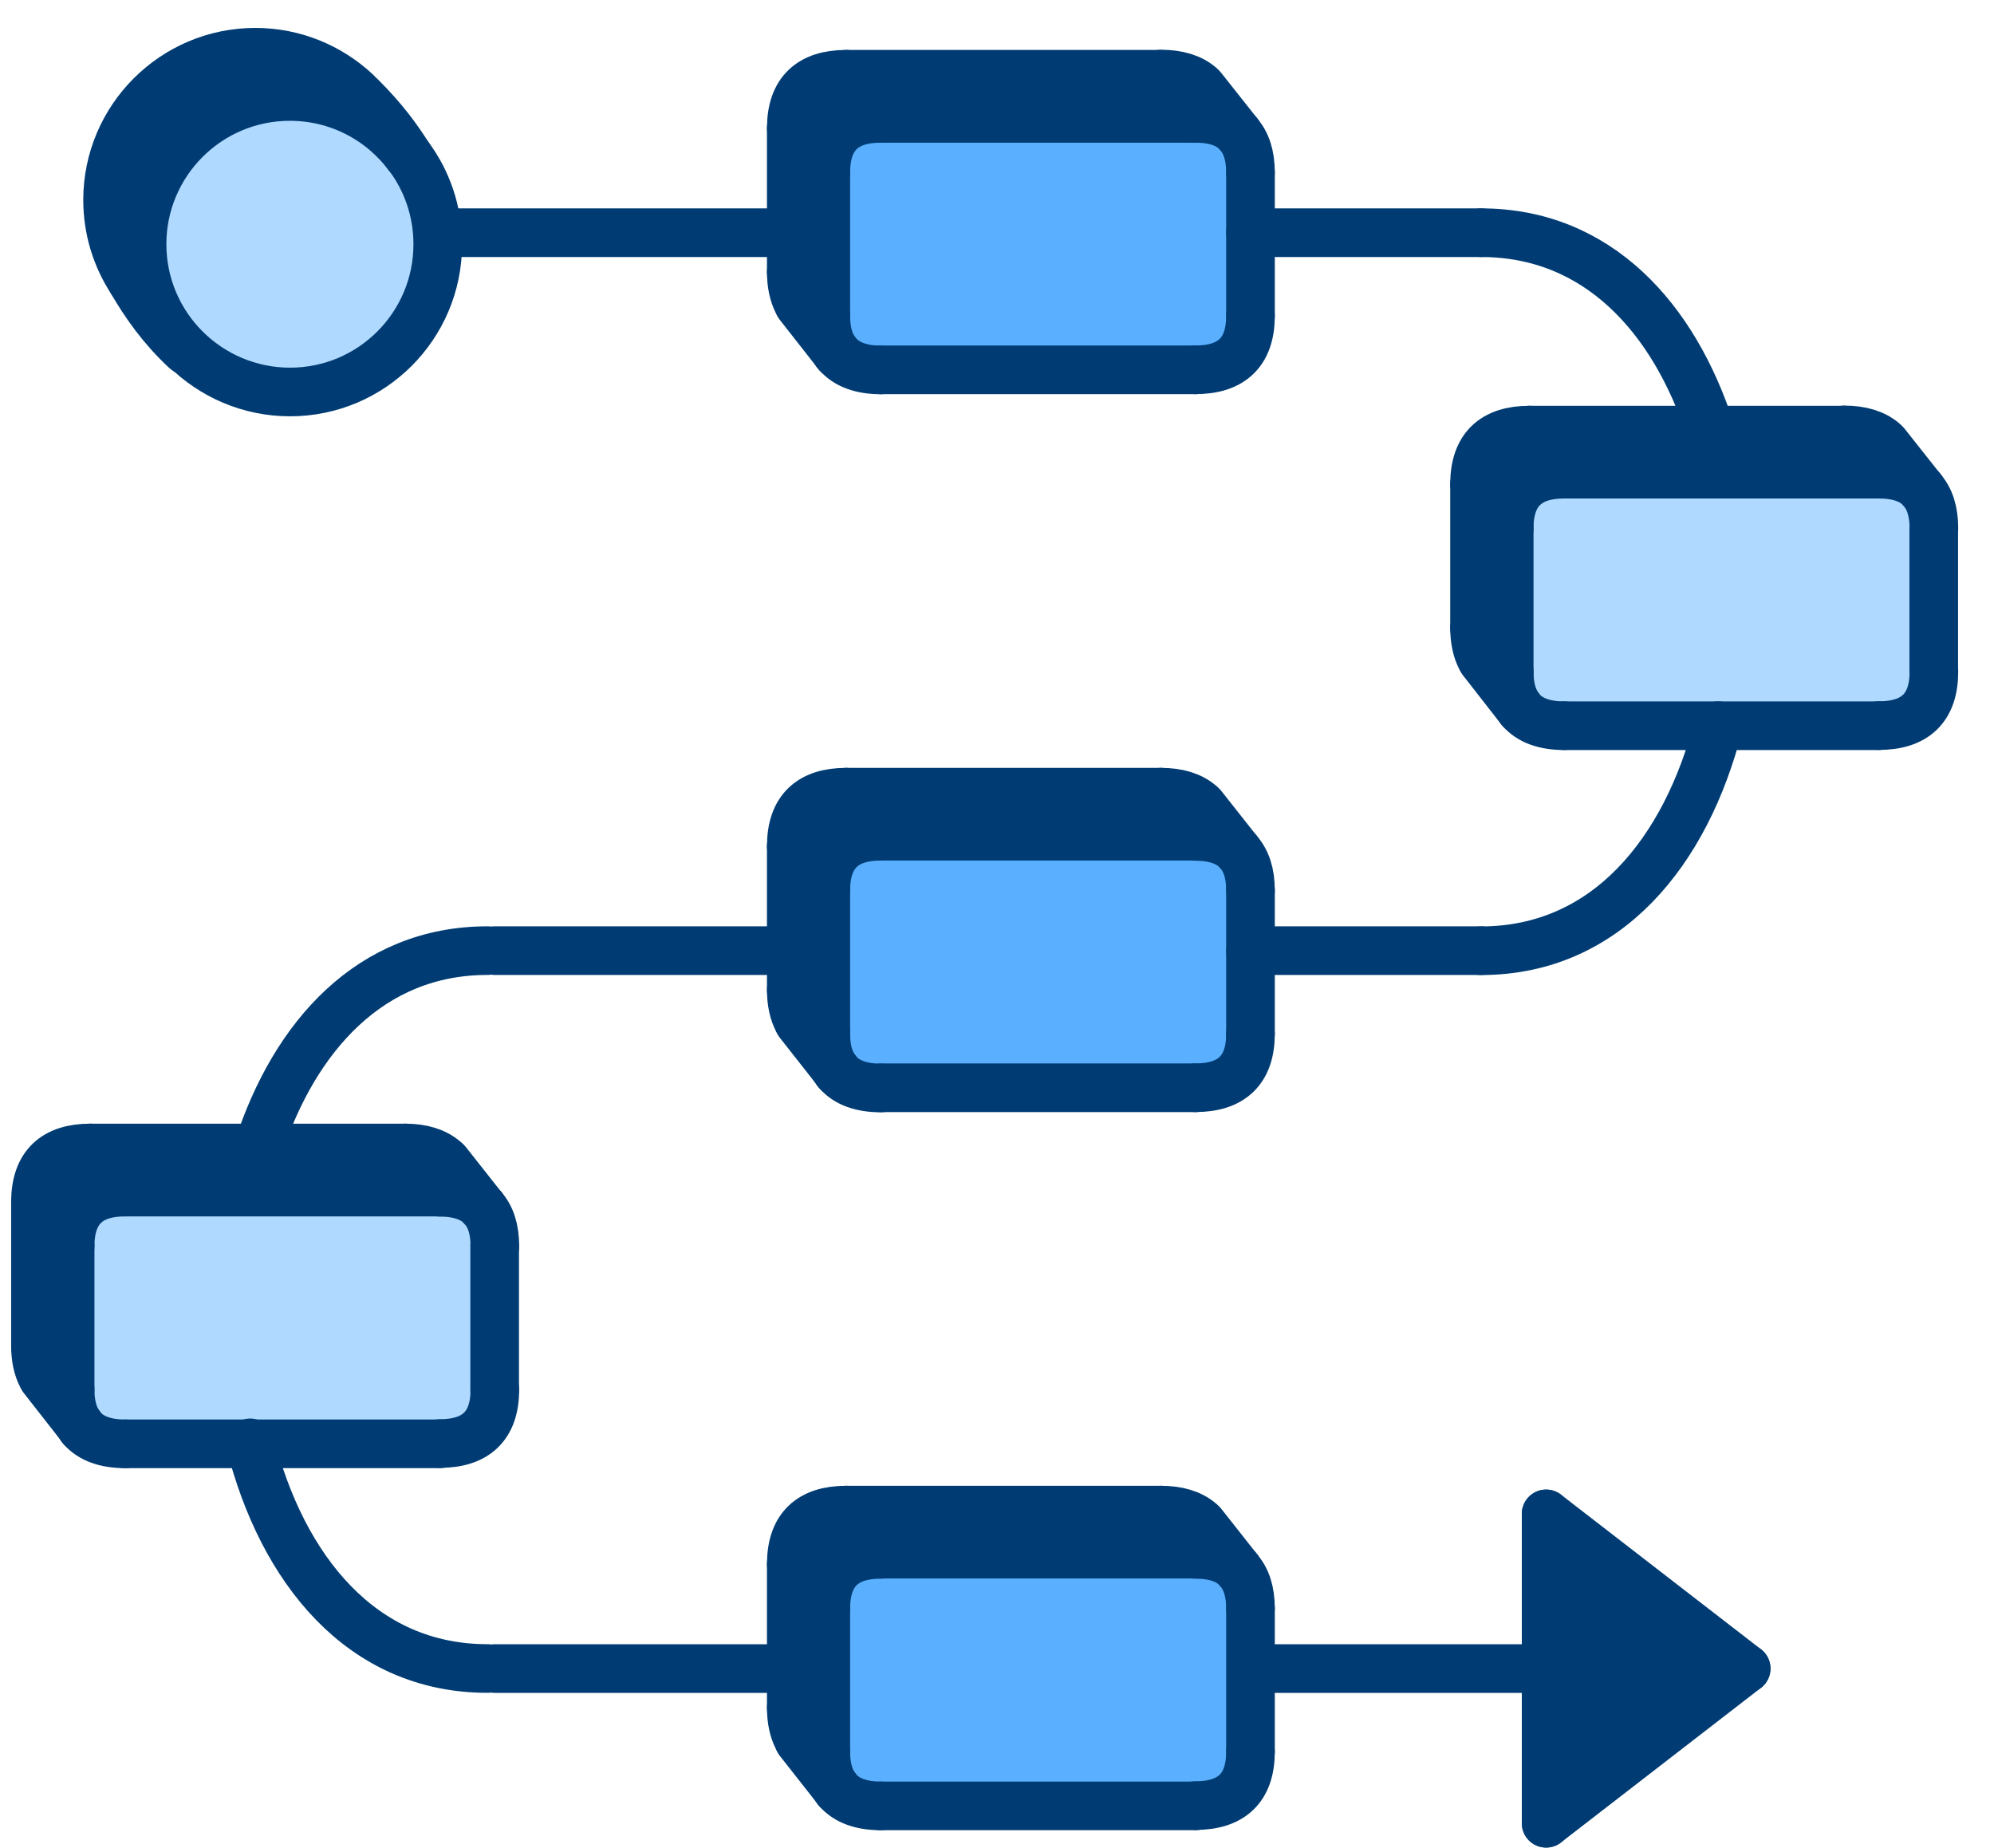 <svg xmlns="http://www.w3.org/2000/svg" width="41" height="38" viewBox="0 0 41 38" fill="none"><path d="M25.712 33.072V36.024C25.712 36.777 25.314 37.131 24.581 37.131H18.107C17.706 37.131 17.408 37.022 17.215 36.803L17.185 36.763C17.046 36.584 16.98 36.339 16.98 36.024V33.072C16.98 32.316 17.378 31.961 18.107 31.961H24.581C24.969 31.961 25.264 32.06 25.453 32.266V32.273C25.626 32.455 25.712 32.72 25.712 33.072Z" fill="#5AB0FF"/><path d="M25.712 18.306V21.258C25.712 22.011 25.314 22.366 24.581 22.366H18.107C17.706 22.366 17.408 22.256 17.215 22.038L17.185 21.998C17.046 21.819 16.98 21.573 16.98 21.258V18.306C16.98 17.55 17.378 17.195 18.107 17.195H24.581C24.969 17.195 25.264 17.295 25.453 17.5V17.507C25.626 17.689 25.712 17.955 25.712 18.306Z" fill="#5AB0FF"/><path d="M25.712 3.545V6.496C25.712 7.249 25.314 7.604 24.581 7.604H18.107C17.706 7.604 17.408 7.495 17.215 7.276L17.185 7.236C17.046 7.057 16.98 6.811 16.98 6.496V3.545C16.98 2.788 17.378 2.434 18.107 2.434H24.581C24.969 2.434 25.264 2.533 25.453 2.739V2.745C25.626 2.928 25.712 3.193 25.712 3.545Z" fill="#5AB0FF"/><path d="M5.147 29.686H2.57C2.169 29.686 1.87 29.577 1.678 29.358L1.648 29.318C1.509 29.139 1.442 28.893 1.442 28.578V25.627C1.442 24.87 1.84 24.516 2.57 24.516H9.044C9.432 24.516 9.727 24.615 9.916 24.821V24.827C10.089 25.01 10.175 25.275 10.175 25.627V28.578C10.175 29.331 9.777 29.686 9.044 29.686H5.147Z" fill="#B0D9FF"/><path d="M39.764 10.861V13.813C39.764 14.566 39.366 14.921 38.633 14.921H32.16C31.758 14.921 31.46 14.811 31.267 14.592L31.238 14.552C31.098 14.373 31.032 14.128 31.032 13.813V10.861C31.032 10.105 31.43 9.75 32.16 9.75H38.633C39.022 9.75 39.317 9.85 39.506 10.055V10.062C39.678 10.244 39.764 10.509 39.764 10.861Z" fill="#B0D9FF"/><path d="M8.4 3.208C8.778 3.712 9.001 4.342 9.001 5.022C9.001 6.7 7.641 8.06 5.963 8.06C5.127 8.06 4.364 7.719 3.814 7.171C3.263 6.621 2.921 5.861 2.921 5.022C2.921 3.344 4.284 1.984 5.959 1.984C6.958 1.984 7.84 2.462 8.394 3.205C8.394 3.205 8.397 3.205 8.397 3.208H8.4Z" fill="#B0D9FF"/><path d="M35.904 34.309L31.791 37.49V31.129L35.904 34.309Z" fill="#003C73"/><path d="M16.98 33.071V36.022C16.98 36.337 17.049 36.583 17.185 36.762L16.429 35.793L16.403 35.744C16.313 35.578 16.27 35.369 16.27 35.114V32.162C16.27 31.406 16.668 31.051 17.398 31.051H23.872C24.216 31.051 24.488 31.13 24.677 31.296L24.724 31.343L25.453 32.268C25.265 32.062 24.969 31.963 24.581 31.963H18.107C17.374 31.963 16.98 32.318 16.98 33.074V33.071Z" fill="#003C73"/><path d="M9.043 24.51H2.569C1.836 24.51 1.442 24.865 1.442 25.621V28.573C1.442 28.888 1.511 29.134 1.647 29.313L0.891 28.344L0.865 28.294C0.775 28.129 0.732 27.92 0.732 27.664V24.713C0.732 23.956 1.13 23.602 1.86 23.602H8.333C8.678 23.602 8.95 23.681 9.139 23.847L9.186 23.893L9.915 24.819C9.726 24.613 9.431 24.514 9.043 24.514V24.51Z" fill="#003C73"/><path d="M38.776 9.132L39.506 10.058C39.317 9.852 39.022 9.752 38.633 9.752H32.16C31.427 9.752 31.032 10.107 31.032 10.864V13.815C31.032 14.13 31.102 14.376 31.238 14.555L30.482 13.586L30.455 13.537C30.365 13.371 30.322 13.162 30.322 12.906V9.955C30.322 9.199 30.72 8.844 31.45 8.844H37.924C38.269 8.844 38.541 8.923 38.73 9.089L38.776 9.136V9.132Z" fill="#003C73"/><path d="M16.98 3.544V6.496C16.98 6.811 17.049 7.056 17.185 7.235L16.429 6.267L16.403 6.217C16.313 6.051 16.27 5.842 16.27 5.587V2.638C16.27 1.882 16.668 1.527 17.398 1.527H23.872C24.216 1.527 24.488 1.607 24.677 1.773L24.724 1.819L25.453 2.745C25.265 2.539 24.969 2.439 24.581 2.439H18.107C17.374 2.439 16.98 2.794 16.98 3.55V3.544Z" fill="#003C73"/><path d="M7.326 1.893L7.415 1.983C7.893 2.461 8.171 2.845 8.397 3.203C7.843 2.461 6.961 1.983 5.963 1.983C4.285 1.983 2.925 3.346 2.925 5.021C2.925 5.86 3.266 6.619 3.817 7.17L3.804 7.183C3.333 6.742 2.994 6.268 2.709 5.777C2.397 5.3 2.212 4.729 2.212 4.112C2.212 2.437 3.575 1.074 5.25 1.074C6.049 1.074 6.779 1.386 7.322 1.893H7.326Z" fill="#003C73"/><path d="M16.98 18.309V21.261C16.98 21.576 17.049 21.821 17.185 22L16.429 21.032L16.403 20.982C16.313 20.816 16.27 20.607 16.27 20.352V17.4C16.27 16.644 16.668 16.289 17.398 16.289H23.872C24.216 16.289 24.488 16.369 24.677 16.535L24.724 16.581L25.453 17.506C25.265 17.301 24.969 17.201 24.581 17.201H18.107C17.374 17.201 16.98 17.556 16.98 18.312V18.309Z" fill="#003C73"/><path d="M8.4 3.208C8.778 3.712 9.001 4.342 9.001 5.022C9.001 6.7 7.641 8.06 5.963 8.06C5.127 8.06 4.364 7.719 3.814 7.171C3.263 6.621 2.921 5.861 2.921 5.022C2.921 3.344 4.284 1.984 5.959 1.984C6.958 1.984 7.84 2.462 8.394 3.205" stroke="#003C73" stroke-linecap="round" stroke-linejoin="round"/><path d="M18.111 2.434H24.581" stroke="#003C73" stroke-linecap="round" stroke-linejoin="round"/><path d="M18.111 7.605H24.581" stroke="#003C73" stroke-linecap="round" stroke-linejoin="round"/><path d="M25.712 3.547V4.787V6.499" stroke="#003C73" stroke-linecap="round" stroke-linejoin="round"/><path d="M16.98 3.547V6.499" stroke="#003C73" stroke-linecap="round" stroke-linejoin="round"/><path d="M16.98 3.545C16.98 2.788 17.378 2.434 18.107 2.434" stroke="#003C73" stroke-linecap="round" stroke-linejoin="round"/><path d="M25.453 2.739C25.265 2.533 24.969 2.434 24.581 2.434" stroke="#003C73" stroke-linecap="round" stroke-linejoin="round"/><path d="M25.712 3.545C25.712 3.197 25.626 2.932 25.457 2.746" stroke="#003C73" stroke-linecap="round" stroke-linejoin="round"/><path d="M17.219 7.277C17.408 7.496 17.71 7.606 18.111 7.606" stroke="#003C73" stroke-linecap="round" stroke-linejoin="round"/><path d="M16.98 6.496C16.98 6.811 17.049 7.057 17.185 7.236" stroke="#003C73" stroke-linecap="round" stroke-linejoin="round"/><path d="M25.712 6.496C25.712 7.249 25.314 7.604 24.581 7.604" stroke="#003C73" stroke-linecap="round" stroke-linejoin="round"/><path d="M2.709 5.777C2.397 5.3 2.212 4.729 2.212 4.112C2.212 2.437 3.575 1.074 5.25 1.074C6.049 1.074 6.779 1.386 7.322 1.893" stroke="#003C73" stroke-linecap="round" stroke-linejoin="round"/><path d="M17.398 1.527H23.872" stroke="#003C73" stroke-linecap="round" stroke-linejoin="round"/><path d="M16.27 2.641V5.589" stroke="#003C73" stroke-linecap="round" stroke-linejoin="round"/><path d="M16.27 2.638C16.27 1.882 16.668 1.527 17.398 1.527" stroke="#003C73" stroke-linecap="round" stroke-linejoin="round"/><path d="M24.678 1.769C24.489 1.606 24.217 1.523 23.872 1.523" stroke="#003C73" stroke-linecap="round" stroke-linejoin="round"/><path d="M16.27 5.59C16.27 5.845 16.317 6.054 16.403 6.22" stroke="#003C73" stroke-linecap="round" stroke-linejoin="round"/><path d="M8.4 3.208C8.4 3.208 8.4 3.208 8.397 3.205C8.171 2.847 7.893 2.459 7.415 1.984" stroke="#003C73" stroke-linecap="round" stroke-linejoin="round"/><path d="M3.83 7.207C3.83 7.207 3.813 7.19 3.803 7.184C3.332 6.742 2.994 6.268 2.709 5.777" stroke="#003C73" stroke-linecap="round" stroke-linejoin="round"/><path d="M17.218 7.278L17.188 7.238L16.429 6.27" stroke="#003C73" stroke-linecap="round" stroke-linejoin="round"/><path d="M25.457 2.745L25.454 2.738L24.724 1.816" stroke="#003C73" stroke-linecap="round" stroke-linejoin="round"/><path d="M32.16 9.75H38.634" stroke="#003C73" stroke-linecap="round" stroke-linejoin="round"/><path d="M32.16 14.922H35.331H38.634" stroke="#003C73" stroke-linecap="round" stroke-linejoin="round"/><path d="M39.761 10.863V13.815" stroke="#003C73" stroke-linecap="round" stroke-linejoin="round"/><path d="M31.032 10.863V13.815" stroke="#003C73" stroke-linecap="round" stroke-linejoin="round"/><path d="M31.032 10.861C31.032 10.105 31.43 9.75 32.16 9.75" stroke="#003C73" stroke-linecap="round" stroke-linejoin="round"/><path d="M39.506 10.055C39.317 9.85 39.022 9.75 38.633 9.75" stroke="#003C73" stroke-linecap="round" stroke-linejoin="round"/><path d="M39.764 10.862C39.764 10.514 39.678 10.248 39.509 10.062" stroke="#003C73" stroke-linecap="round" stroke-linejoin="round"/><path d="M31.268 14.594C31.457 14.813 31.759 14.922 32.16 14.922" stroke="#003C73" stroke-linecap="round" stroke-linejoin="round"/><path d="M31.032 13.812C31.032 14.128 31.102 14.373 31.238 14.552" stroke="#003C73" stroke-linecap="round" stroke-linejoin="round"/><path d="M39.764 13.812C39.764 14.565 39.367 14.92 38.633 14.92" stroke="#003C73" stroke-linecap="round" stroke-linejoin="round"/><path d="M31.447 8.844H35.168H37.92" stroke="#003C73" stroke-linecap="round" stroke-linejoin="round"/><path d="M30.319 9.957V12.909" stroke="#003C73" stroke-linecap="round" stroke-linejoin="round"/><path d="M30.319 9.955C30.319 9.199 30.717 8.844 31.447 8.844" stroke="#003C73" stroke-linecap="round" stroke-linejoin="round"/><path d="M38.727 9.085C38.538 8.923 38.266 8.84 37.921 8.84" stroke="#003C73" stroke-linecap="round" stroke-linejoin="round"/><path d="M30.319 12.906C30.319 13.162 30.366 13.371 30.452 13.536" stroke="#003C73" stroke-linecap="round" stroke-linejoin="round"/><path d="M31.267 14.594L31.237 14.554L30.481 13.586" stroke="#003C73" stroke-linecap="round" stroke-linejoin="round"/><path d="M39.509 10.061L39.505 10.055L38.776 9.133" stroke="#003C73" stroke-linecap="round" stroke-linejoin="round"/><path d="M2.57 24.512H9.043" stroke="#003C73" stroke-linecap="round" stroke-linejoin="round"/><path d="M2.57 29.688H5.147H9.043" stroke="#003C73" stroke-linecap="round" stroke-linejoin="round"/><path d="M10.171 25.625V28.577" stroke="#003C73" stroke-linecap="round" stroke-linejoin="round"/><path d="M1.442 25.625V28.577" stroke="#003C73" stroke-linecap="round" stroke-linejoin="round"/><path d="M1.442 25.623C1.442 24.867 1.84 24.512 2.57 24.512" stroke="#003C73" stroke-linecap="round" stroke-linejoin="round"/><path d="M9.916 24.821C9.727 24.615 9.432 24.516 9.044 24.516" stroke="#003C73" stroke-linecap="round" stroke-linejoin="round"/><path d="M10.175 25.623C10.175 25.275 10.089 25.01 9.919 24.824" stroke="#003C73" stroke-linecap="round" stroke-linejoin="round"/><path d="M1.677 29.359C1.867 29.578 2.168 29.688 2.57 29.688" stroke="#003C73" stroke-linecap="round" stroke-linejoin="round"/><path d="M1.442 28.574C1.442 28.889 1.512 29.135 1.648 29.314" stroke="#003C73" stroke-linecap="round" stroke-linejoin="round"/><path d="M10.175 28.574C10.175 29.327 9.777 29.682 9.044 29.682" stroke="#003C73" stroke-linecap="round" stroke-linejoin="round"/><path d="M1.857 23.605H5.309H8.331" stroke="#003C73" stroke-linecap="round" stroke-linejoin="round"/><path d="M0.729 24.719V27.671" stroke="#003C73" stroke-linecap="round" stroke-linejoin="round"/><path d="M0.729 24.716C0.729 23.96 1.127 23.605 1.857 23.605" stroke="#003C73" stroke-linecap="round" stroke-linejoin="round"/><path d="M9.136 23.851C8.947 23.688 8.675 23.605 8.33 23.605" stroke="#003C73" stroke-linecap="round" stroke-linejoin="round"/><path d="M0.729 27.668C0.729 27.923 0.775 28.132 0.862 28.298" stroke="#003C73" stroke-linecap="round" stroke-linejoin="round"/><path d="M1.678 29.356L1.648 29.313L0.892 28.348" stroke="#003C73" stroke-linecap="round" stroke-linejoin="round"/><path d="M9.919 24.826L9.916 24.82L9.186 23.895" stroke="#003C73" stroke-linecap="round" stroke-linejoin="round"/><path d="M18.111 17.195H24.581" stroke="#003C73" stroke-linecap="round" stroke-linejoin="round"/><path d="M18.111 22.367H24.581" stroke="#003C73" stroke-linecap="round" stroke-linejoin="round"/><path d="M25.712 18.309V21.26" stroke="#003C73" stroke-linecap="round" stroke-linejoin="round"/><path d="M16.98 18.309V21.26" stroke="#003C73" stroke-linecap="round" stroke-linejoin="round"/><path d="M16.98 18.306C16.98 17.55 17.378 17.195 18.107 17.195" stroke="#003C73" stroke-linecap="round" stroke-linejoin="round"/><path d="M25.453 17.504C25.265 17.299 24.969 17.199 24.581 17.199" stroke="#003C73" stroke-linecap="round" stroke-linejoin="round"/><path d="M25.712 18.307C25.712 17.959 25.626 17.694 25.457 17.508" stroke="#003C73" stroke-linecap="round" stroke-linejoin="round"/><path d="M17.219 22.043C17.408 22.262 17.71 22.371 18.111 22.371" stroke="#003C73" stroke-linecap="round" stroke-linejoin="round"/><path d="M16.98 21.258C16.98 21.573 17.049 21.818 17.185 21.997" stroke="#003C73" stroke-linecap="round" stroke-linejoin="round"/><path d="M25.712 21.258C25.712 22.011 25.314 22.366 24.581 22.366" stroke="#003C73" stroke-linecap="round" stroke-linejoin="round"/><path d="M17.398 16.289H23.872" stroke="#003C73" stroke-linecap="round" stroke-linejoin="round"/><path d="M16.27 17.402V20.354" stroke="#003C73" stroke-linecap="round" stroke-linejoin="round"/><path d="M16.27 17.4C16.27 16.644 16.668 16.289 17.398 16.289" stroke="#003C73" stroke-linecap="round" stroke-linejoin="round"/><path d="M24.678 16.535C24.489 16.372 24.217 16.289 23.872 16.289" stroke="#003C73" stroke-linecap="round" stroke-linejoin="round"/><path d="M16.27 20.352C16.27 20.607 16.317 20.816 16.403 20.982" stroke="#003C73" stroke-linecap="round" stroke-linejoin="round"/><path d="M17.218 22.04L17.188 21.996L16.429 21.031" stroke="#003C73" stroke-linecap="round" stroke-linejoin="round"/><path d="M25.457 17.51L25.454 17.503L24.724 16.578" stroke="#003C73" stroke-linecap="round" stroke-linejoin="round"/><path d="M18.111 31.957H24.581" stroke="#003C73" stroke-linecap="round" stroke-linejoin="round"/><path d="M18.111 37.133H24.581" stroke="#003C73" stroke-linecap="round" stroke-linejoin="round"/><path d="M25.712 33.07V36.019" stroke="#003C73" stroke-linecap="round" stroke-linejoin="round"/><path d="M16.98 33.07V36.019" stroke="#003C73" stroke-linecap="round" stroke-linejoin="round"/><path d="M16.98 33.072C16.98 32.316 17.378 31.961 18.107 31.961" stroke="#003C73" stroke-linecap="round" stroke-linejoin="round"/><path d="M25.453 32.266C25.265 32.06 24.969 31.961 24.581 31.961" stroke="#003C73" stroke-linecap="round" stroke-linejoin="round"/><path d="M25.712 33.073C25.712 32.724 25.626 32.459 25.457 32.273" stroke="#003C73" stroke-linecap="round" stroke-linejoin="round"/><path d="M17.219 36.805C17.408 37.024 17.71 37.133 18.111 37.133" stroke="#003C73" stroke-linecap="round" stroke-linejoin="round"/><path d="M16.98 36.02C16.98 36.335 17.049 36.58 17.185 36.759" stroke="#003C73" stroke-linecap="round" stroke-linejoin="round"/><path d="M25.712 36.02C25.712 36.772 25.314 37.127 24.581 37.127" stroke="#003C73" stroke-linecap="round" stroke-linejoin="round"/><path d="M17.398 31.051H23.872" stroke="#003C73" stroke-linecap="round" stroke-linejoin="round"/><path d="M16.27 32.164V35.116" stroke="#003C73" stroke-linecap="round" stroke-linejoin="round"/><path d="M16.27 32.162C16.27 31.406 16.668 31.051 17.398 31.051" stroke="#003C73" stroke-linecap="round" stroke-linejoin="round"/><path d="M24.678 31.296C24.489 31.134 24.217 31.051 23.872 31.051" stroke="#003C73" stroke-linecap="round" stroke-linejoin="round"/><path d="M16.27 35.113C16.27 35.369 16.317 35.578 16.403 35.743" stroke="#003C73" stroke-linecap="round" stroke-linejoin="round"/><path d="M17.218 36.805L17.188 36.762L16.429 35.797" stroke="#003C73" stroke-linecap="round" stroke-linejoin="round"/><path d="M25.457 32.272L25.454 32.265L24.724 31.34" stroke="#003C73" stroke-linecap="round" stroke-linejoin="round"/><path d="M10.175 19.547H16.151" stroke="#003C73" stroke-linecap="round" stroke-linejoin="round"/><path d="M25.712 19.547H30.451" stroke="#003C73" stroke-linecap="round" stroke-linejoin="round"/><path d="M9.001 4.785H16.195" stroke="#003C73" stroke-linecap="round" stroke-linejoin="round"/><path d="M25.712 4.785H30.451" stroke="#003C73" stroke-linecap="round" stroke-linejoin="round"/><path d="M10.175 34.309H16.151" stroke="#003C73" stroke-linecap="round" stroke-linejoin="round"/><path d="M25.898 34.309H31.695" stroke="#003C73" stroke-linecap="round" stroke-linejoin="round"/><path d="M35.168 8.845C34.425 6.543 32.853 4.785 30.455 4.785" stroke="#003C73" stroke-linecap="round" stroke-linejoin="round"/><path d="M30.452 19.549C33.045 19.549 34.67 17.499 35.331 14.922" stroke="#003C73" stroke-linecap="round" stroke-linejoin="round"/><path d="M5.309 23.606C6.055 21.305 7.624 19.547 10.022 19.547" stroke="#003C73" stroke-linecap="round" stroke-linejoin="round"/><path d="M10.022 34.308C7.428 34.308 5.803 32.258 5.147 29.681C5.147 29.678 5.147 29.671 5.143 29.668" stroke="#003C73" stroke-linecap="round" stroke-linejoin="round"/><path d="M31.791 31.129V37.49" stroke="#003C73" stroke-linecap="round" stroke-linejoin="round"/><path d="M31.791 31.129L35.904 34.309" stroke="#003C73" stroke-linecap="round" stroke-linejoin="round"/><path d="M31.791 37.489L35.904 34.309" stroke="#003C73" stroke-linecap="round" stroke-linejoin="round"/></svg>
